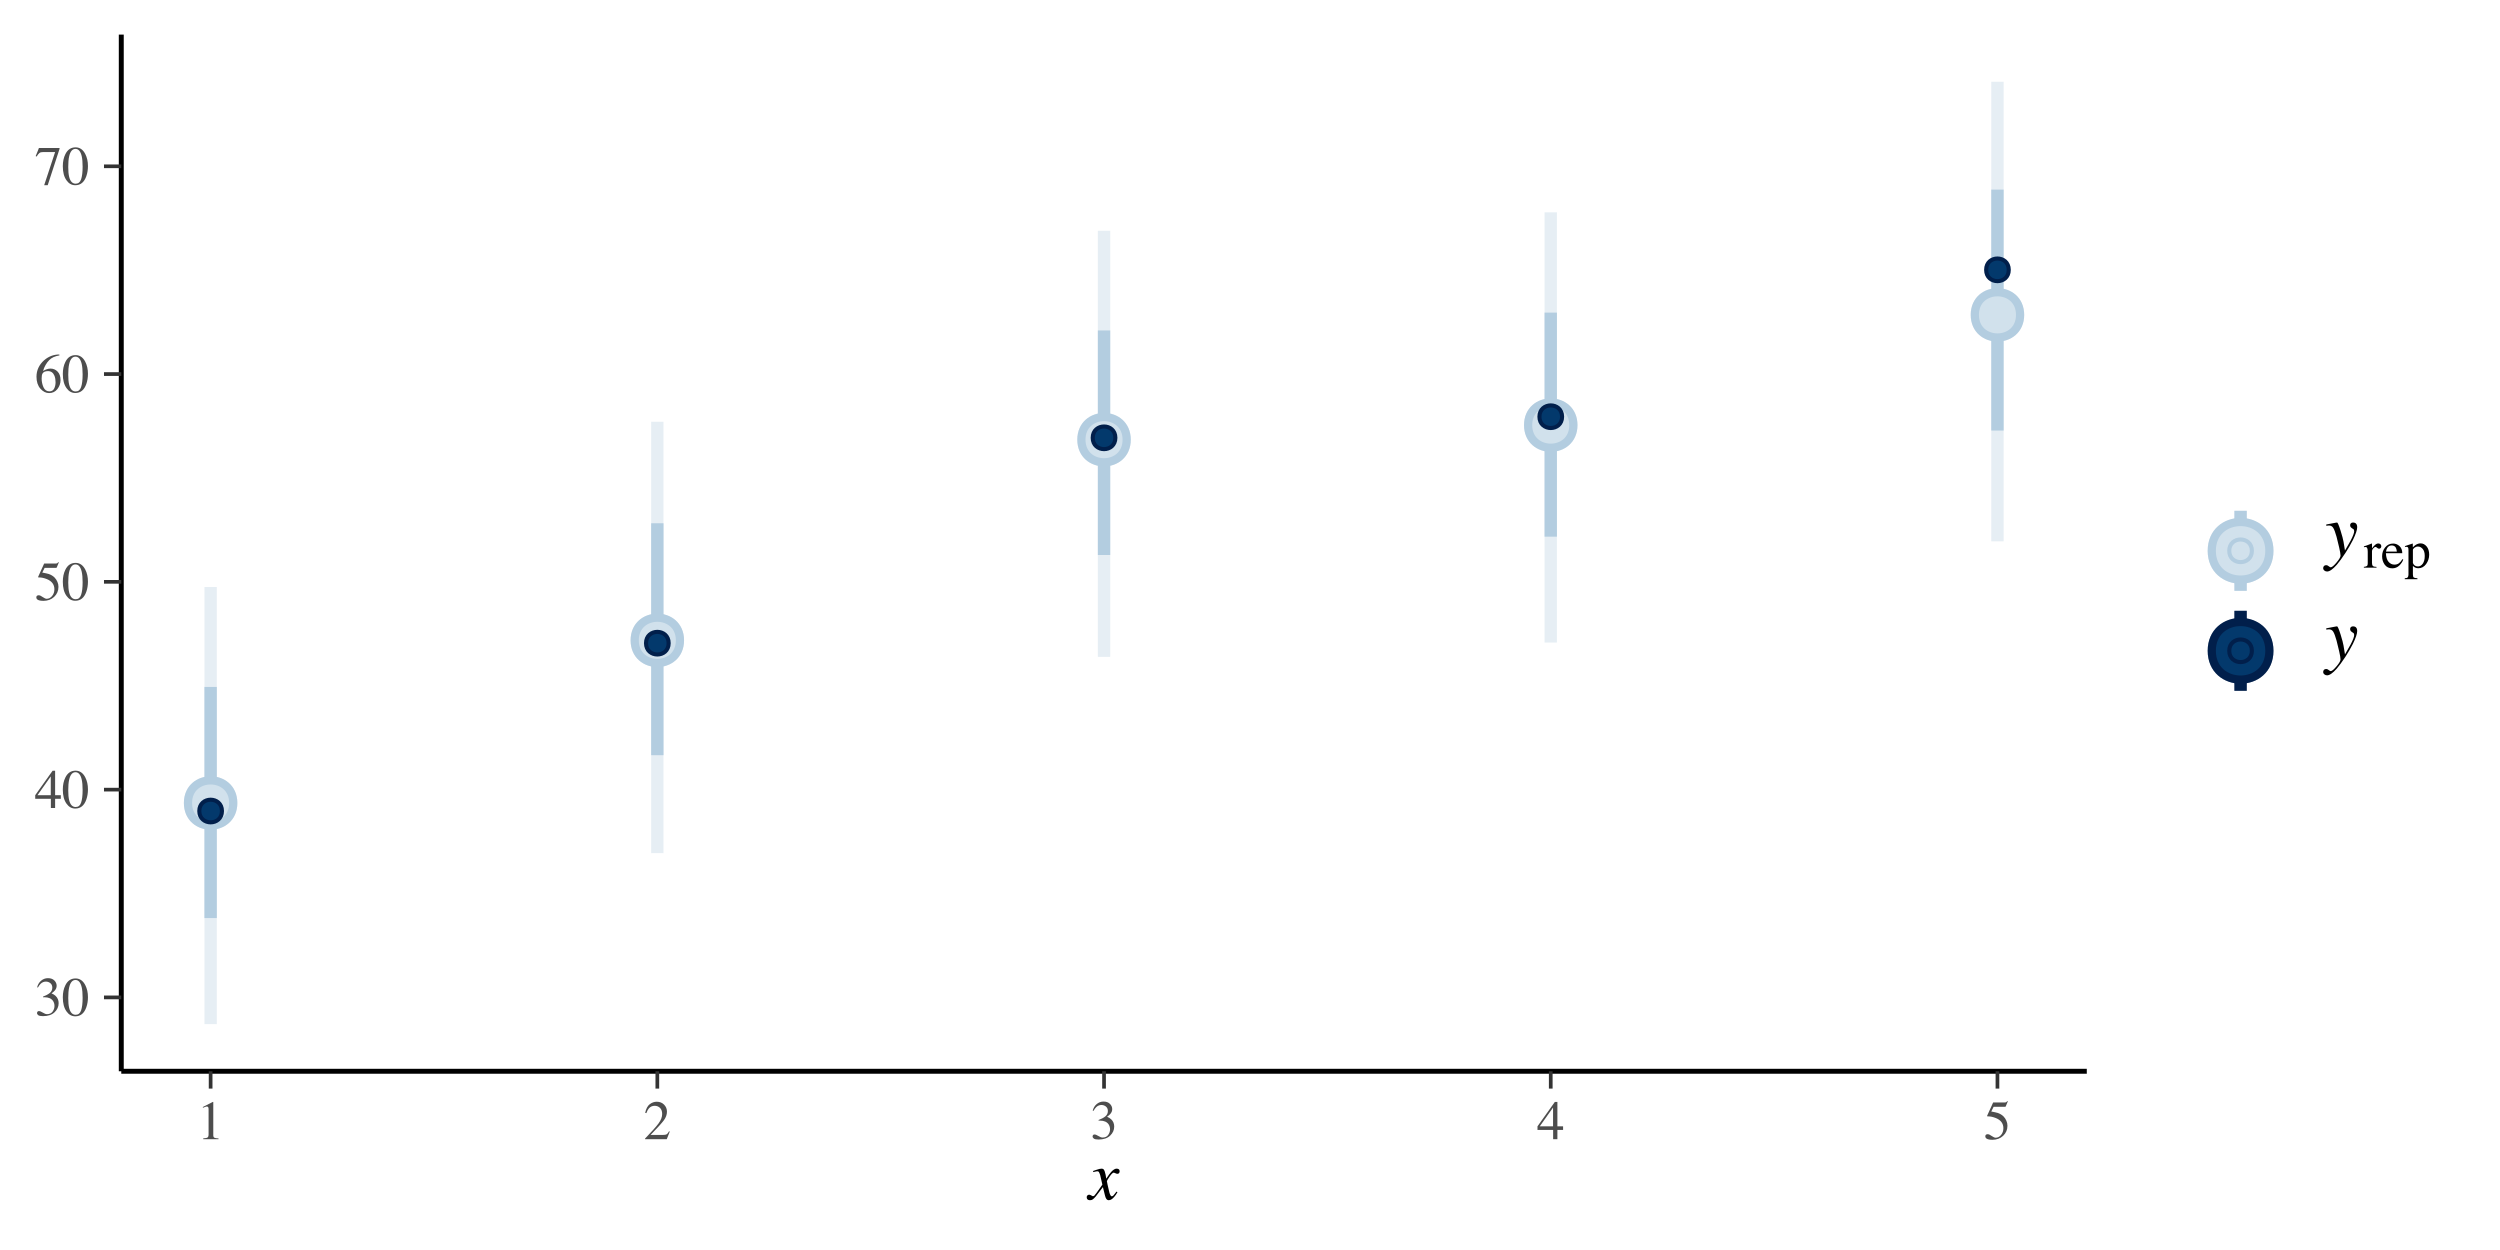 <?xml version="1.0" encoding="UTF-8"?>
<svg xmlns="http://www.w3.org/2000/svg" xmlns:xlink="http://www.w3.org/1999/xlink" width="432pt" height="216pt" viewBox="0 0 432 216" version="1.1">
<defs>
<g>
<symbol overflow="visible" id="glyph0-0">
<path style="stroke:none;" d="M 0.156 0 L 0.156 -6.344 L 6.703 -6.344 L 6.703 0 Z M 5.844 -0.859 L 5.844 -5.484 L 1.016 -5.484 L 1.016 -0.859 Z M 5.844 -0.859 "/>
</symbol>
<symbol overflow="visible" id="glyph0-1">
<path style="stroke:none;" d="M 0.75 -0.812 C 0.914 -0.812 1.141 -0.723 1.422 -0.547 C 1.703 -0.367 1.941 -0.281 2.141 -0.281 C 2.578 -0.281 2.898 -0.426 3.109 -0.719 C 3.328 -1.02 3.438 -1.344 3.438 -1.688 C 3.438 -2.02 3.352 -2.312 3.188 -2.562 C 2.895 -2.988 2.398 -3.203 1.703 -3.203 C 1.672 -3.203 1.633 -3.203 1.594 -3.203 C 1.551 -3.203 1.508 -3.195 1.469 -3.188 L 1.453 -3.312 C 1.953 -3.5 2.344 -3.707 2.625 -3.938 C 2.914 -4.176 3.062 -4.484 3.062 -4.859 C 3.062 -5.203 2.945 -5.461 2.719 -5.641 C 2.5 -5.816 2.242 -5.906 1.953 -5.906 C 1.609 -5.906 1.305 -5.781 1.047 -5.531 C 0.898 -5.395 0.742 -5.18 0.578 -4.891 L 0.438 -4.922 C 0.562 -5.398 0.789 -5.781 1.125 -6.062 C 1.469 -6.352 1.863 -6.5 2.312 -6.5 C 2.789 -6.5 3.16 -6.363 3.422 -6.094 C 3.68 -5.832 3.812 -5.531 3.812 -5.188 C 3.812 -4.883 3.703 -4.609 3.484 -4.359 C 3.359 -4.211 3.172 -4.051 2.922 -3.875 C 3.223 -3.75 3.461 -3.598 3.641 -3.422 C 3.984 -3.098 4.156 -2.68 4.156 -2.172 C 4.156 -1.578 3.922 -1.055 3.453 -0.609 C 2.984 -0.16 2.316 0.062 1.453 0.062 C 1.066 0.062 0.797 0.008 0.641 -0.094 C 0.492 -0.207 0.422 -0.332 0.422 -0.469 C 0.422 -0.551 0.445 -0.629 0.5 -0.703 C 0.551 -0.773 0.633 -0.812 0.75 -0.812 Z M 0.75 -0.812 "/>
</symbol>
<symbol overflow="visible" id="glyph0-2">
<path style="stroke:none;" d="M 2.297 -0.172 C 2.754 -0.172 3.066 -0.422 3.234 -0.922 C 3.41 -1.43 3.5 -2.16 3.5 -3.109 C 3.5 -3.867 3.445 -4.473 3.344 -4.922 C 3.145 -5.766 2.785 -6.188 2.266 -6.188 C 1.734 -6.188 1.367 -5.754 1.172 -4.891 C 1.066 -4.43 1.016 -3.82 1.016 -3.062 C 1.016 -2.352 1.066 -1.785 1.172 -1.359 C 1.367 -0.566 1.742 -0.172 2.297 -0.172 Z M 2.281 -6.453 C 3 -6.453 3.555 -6.07 3.953 -5.312 C 4.266 -4.707 4.422 -4.008 4.422 -3.219 C 4.422 -2.594 4.328 -2.008 4.141 -1.469 C 3.773 -0.426 3.141 0.094 2.234 0.094 C 1.617 0.094 1.113 -0.188 0.719 -0.75 C 0.289 -1.344 0.078 -2.156 0.078 -3.188 C 0.078 -3.988 0.223 -4.68 0.516 -5.266 C 0.898 -6.055 1.488 -6.453 2.281 -6.453 Z M 2.281 -6.453 "/>
</symbol>
<symbol overflow="visible" id="glyph0-3">
<path style="stroke:none;" d="M 2.797 -5.469 L 0.5 -2.219 L 2.797 -2.219 Z M 3.109 -6.438 L 3.547 -6.438 L 3.547 -2.219 L 4.531 -2.219 L 4.531 -1.594 L 3.547 -1.594 L 3.547 0 L 2.812 0 L 2.812 -1.594 L 0.109 -1.594 L 0.109 -2.219 Z M 3.109 -6.438 "/>
</symbol>
<symbol overflow="visible" id="glyph0-4">
<path style="stroke:none;" d="M 0.719 -0.859 C 0.895 -0.859 1.125 -0.754 1.406 -0.547 C 1.695 -0.348 1.922 -0.25 2.078 -0.25 C 2.441 -0.25 2.754 -0.406 3.016 -0.719 C 3.285 -1.039 3.422 -1.43 3.422 -1.891 C 3.422 -2.703 2.992 -3.285 2.141 -3.641 C 1.66 -3.836 1.211 -3.938 0.797 -3.938 C 0.734 -3.938 0.691 -3.938 0.672 -3.938 C 0.648 -3.945 0.629 -3.969 0.609 -4 C 0.617 -4.02 0.625 -4.035 0.625 -4.047 C 0.625 -4.066 0.629 -4.086 0.641 -4.109 L 1.656 -6.344 L 3.672 -6.344 C 3.773 -6.344 3.852 -6.359 3.906 -6.391 C 3.957 -6.43 4.031 -6.5 4.125 -6.594 L 4.188 -6.531 L 3.828 -5.656 C 3.816 -5.625 3.781 -5.602 3.719 -5.594 C 3.664 -5.594 3.609 -5.594 3.547 -5.594 L 1.734 -5.594 L 1.328 -4.781 C 1.836 -4.688 2.211 -4.602 2.453 -4.531 C 2.848 -4.395 3.176 -4.195 3.438 -3.938 C 3.656 -3.719 3.82 -3.469 3.938 -3.188 C 4.062 -2.914 4.125 -2.625 4.125 -2.312 C 4.125 -1.625 3.875 -1.047 3.375 -0.578 C 2.883 -0.117 2.266 0.109 1.516 0.109 C 1.203 0.109 0.953 0.078 0.766 0.016 C 0.453 -0.078 0.297 -0.25 0.297 -0.5 C 0.297 -0.594 0.328 -0.676 0.391 -0.75 C 0.461 -0.82 0.57 -0.859 0.719 -0.859 Z M 0.719 -0.859 "/>
</symbol>
<symbol overflow="visible" id="glyph0-5">
<path style="stroke:none;" d="M 4.484 -2.125 C 4.484 -1.562 4.301 -1.047 3.938 -0.578 C 3.57 -0.117 3.094 0.109 2.5 0.109 C 1.957 0.109 1.457 -0.145 1 -0.656 C 0.551 -1.176 0.328 -1.863 0.328 -2.719 C 0.328 -3.82 0.766 -4.77 1.641 -5.562 C 2.422 -6.227 3.297 -6.562 4.266 -6.562 L 4.297 -6.406 C 3.898 -6.332 3.562 -6.234 3.281 -6.109 C 3 -5.984 2.75 -5.812 2.531 -5.594 C 2.301 -5.363 2.086 -5.078 1.891 -4.734 C 1.691 -4.391 1.551 -4.047 1.469 -3.703 C 1.664 -3.828 1.836 -3.914 1.984 -3.969 C 2.234 -4.07 2.484 -4.125 2.734 -4.125 C 3.223 -4.125 3.633 -3.953 3.969 -3.609 C 4.312 -3.266 4.484 -2.77 4.484 -2.125 Z M 3.625 -1.766 C 3.625 -2.18 3.562 -2.551 3.438 -2.875 C 3.219 -3.414 2.844 -3.688 2.312 -3.688 C 1.832 -3.688 1.516 -3.539 1.359 -3.25 C 1.266 -3.082 1.219 -2.801 1.219 -2.406 C 1.219 -1.895 1.32 -1.395 1.531 -0.906 C 1.75 -0.426 2.094 -0.188 2.562 -0.188 C 2.938 -0.188 3.207 -0.344 3.375 -0.656 C 3.539 -0.977 3.625 -1.348 3.625 -1.766 Z M 3.625 -1.766 "/>
</symbol>
<symbol overflow="visible" id="glyph0-6">
<path style="stroke:none;" d="M 4.312 -6.344 L 4.312 -6.188 L 2.266 0.094 L 1.656 0.094 L 3.547 -5.641 L 1.516 -5.641 C 1.203 -5.641 0.977 -5.586 0.844 -5.484 C 0.719 -5.391 0.551 -5.18 0.344 -4.859 L 0.188 -4.938 C 0.383 -5.438 0.508 -5.742 0.562 -5.859 C 0.613 -5.973 0.676 -6.133 0.75 -6.344 Z M 4.312 -6.344 "/>
</symbol>
<symbol overflow="visible" id="glyph0-7">
<path style="stroke:none;" d="M 2.844 -6.438 C 2.852 -6.414 2.859 -6.398 2.859 -6.391 C 2.859 -6.391 2.859 -6.375 2.859 -6.344 L 2.859 -0.703 C 2.859 -0.461 2.922 -0.312 3.047 -0.25 C 3.18 -0.188 3.422 -0.145 3.766 -0.125 L 3.766 0 L 1.125 0 L 1.125 -0.141 C 1.508 -0.16 1.758 -0.211 1.875 -0.297 C 1.988 -0.379 2.047 -0.562 2.047 -0.844 L 2.047 -5.188 C 2.047 -5.332 2.023 -5.441 1.984 -5.516 C 1.953 -5.598 1.875 -5.641 1.75 -5.641 C 1.664 -5.641 1.555 -5.613 1.422 -5.562 C 1.297 -5.52 1.176 -5.473 1.062 -5.422 L 1.062 -5.562 L 2.781 -6.438 Z M 2.844 -6.438 "/>
</symbol>
<symbol overflow="visible" id="glyph0-8">
<path style="stroke:none;" d="M 0.281 -0.109 C 1.426 -1.297 2.203 -2.164 2.609 -2.719 C 3.023 -3.281 3.234 -3.82 3.234 -4.344 C 3.234 -4.812 3.109 -5.164 2.859 -5.406 C 2.609 -5.645 2.305 -5.766 1.953 -5.766 C 1.523 -5.766 1.18 -5.609 0.922 -5.297 C 0.773 -5.129 0.633 -4.863 0.5 -4.5 L 0.297 -4.547 C 0.453 -5.266 0.719 -5.766 1.094 -6.047 C 1.469 -6.328 1.867 -6.469 2.297 -6.469 C 2.816 -6.469 3.238 -6.301 3.562 -5.969 C 3.895 -5.633 4.062 -5.227 4.062 -4.75 C 4.062 -4.238 3.883 -3.742 3.531 -3.266 C 3.176 -2.785 2.41 -1.941 1.234 -0.734 L 3.375 -0.734 C 3.676 -0.734 3.891 -0.77 4.016 -0.844 C 4.141 -0.914 4.273 -1.086 4.422 -1.359 L 4.547 -1.312 L 4.031 0 L 0.281 0 Z M 0.281 -0.109 "/>
</symbol>
<symbol overflow="visible" id="glyph1-0">
<path style="stroke:none;" d="M -0.109 0 L -0.109 -7.828 L 9.203 -7.828 L 9.203 0 Z M 8.125 -1.078 L 8.125 -6.75 L 0.969 -6.75 L 0.969 -1.078 Z M 8.125 -1.078 "/>
</symbol>
<symbol overflow="visible" id="glyph1-1">
<path style="stroke:none;" d="M -0.328 -0.406 C -0.328 -0.551 -0.281 -0.656 -0.188 -0.719 C -0.094 -0.789 0 -0.828 0.094 -0.828 C 0.145 -0.828 0.191 -0.816 0.234 -0.797 C 0.285 -0.785 0.336 -0.766 0.391 -0.734 L 0.594 -0.625 C 0.625 -0.602 0.648 -0.586 0.672 -0.578 C 0.691 -0.578 0.719 -0.578 0.75 -0.578 C 0.852 -0.578 0.93 -0.602 0.984 -0.656 C 1.035 -0.707 1.172 -0.879 1.391 -1.172 C 1.535 -1.359 1.863 -1.82 2.375 -2.562 C 2.375 -2.594 2.328 -2.801 2.234 -3.188 C 2.148 -3.582 2.07 -3.922 2 -4.203 C 1.914 -4.473 1.844 -4.648 1.781 -4.734 C 1.727 -4.828 1.625 -4.875 1.469 -4.875 C 1.414 -4.875 1.305 -4.852 1.141 -4.812 C 1.035 -4.789 0.926 -4.766 0.812 -4.734 L 0.766 -4.922 L 1.406 -5.141 C 1.582 -5.203 1.738 -5.25 1.875 -5.281 C 2.02 -5.312 2.145 -5.328 2.25 -5.328 C 2.406 -5.328 2.523 -5.281 2.609 -5.188 C 2.734 -5.031 2.844 -4.723 2.938 -4.266 L 3.047 -3.594 C 3.398 -4.133 3.676 -4.516 3.875 -4.734 C 4.051 -4.93 4.219 -5.078 4.375 -5.172 C 4.531 -5.273 4.676 -5.328 4.812 -5.328 C 4.945 -5.328 5.055 -5.305 5.141 -5.266 C 5.285 -5.191 5.359 -5.055 5.359 -4.859 C 5.359 -4.734 5.32 -4.629 5.25 -4.547 C 5.176 -4.473 5.082 -4.438 4.969 -4.438 C 4.926 -4.438 4.883 -4.441 4.844 -4.453 C 4.801 -4.461 4.758 -4.477 4.719 -4.5 L 4.562 -4.562 C 4.52 -4.582 4.477 -4.598 4.438 -4.609 C 4.406 -4.629 4.379 -4.641 4.359 -4.641 C 4.18 -4.641 3.938 -4.41 3.625 -3.953 C 3.312 -3.492 3.156 -3.234 3.156 -3.172 C 3.156 -3.109 3.191 -2.914 3.266 -2.594 C 3.336 -2.27 3.414 -1.93 3.5 -1.578 C 3.57 -1.234 3.641 -1 3.703 -0.875 C 3.785 -0.656 3.883 -0.547 4 -0.547 C 4.102 -0.547 4.207 -0.602 4.312 -0.719 C 4.426 -0.844 4.594 -1.055 4.812 -1.359 L 4.984 -1.266 C 4.816 -0.953 4.641 -0.691 4.453 -0.484 C 4.117 -0.078 3.797 0.125 3.484 0.125 C 3.285 0.125 3.133 0.031 3.031 -0.156 C 2.957 -0.258 2.891 -0.438 2.828 -0.688 L 2.469 -2.141 L 1.266 -0.562 C 1.035 -0.289 0.852 -0.109 0.719 -0.016 C 0.594 0.078 0.438 0.125 0.25 0.125 C 0 0.125 -0.172 0.047 -0.266 -0.109 C -0.305 -0.191 -0.328 -0.289 -0.328 -0.406 Z M -0.328 -0.406 "/>
</symbol>
<symbol overflow="visible" id="glyph2-0">
<path style="stroke:none;" d="M -0.125 0 L -0.125 -8.484 L 9.969 -8.484 L 9.969 0 Z M 8.797 -1.172 L 8.797 -7.312 L 1.047 -7.312 L 1.047 -1.172 Z M 8.797 -1.172 "/>
</symbol>
<symbol overflow="visible" id="glyph2-1">
<path style="stroke:none;" d="M -0.344 2.109 C -0.344 1.973 -0.297 1.852 -0.203 1.75 C -0.117 1.656 0 1.609 0.156 1.609 C 0.258 1.609 0.352 1.629 0.438 1.672 C 0.52 1.711 0.602 1.77 0.688 1.844 L 0.781 1.906 C 0.801 1.926 0.828 1.941 0.859 1.953 C 0.898 1.961 0.938 1.969 0.969 1.969 C 1.176 1.969 1.508 1.691 1.969 1.141 C 2.426 0.598 2.656 0.203 2.656 -0.047 C 2.656 -0.285 2.578 -0.75 2.422 -1.438 C 2.266 -2.133 2.113 -2.754 1.969 -3.297 C 1.758 -4.055 1.566 -4.57 1.391 -4.844 C 1.223 -5.113 0.973 -5.25 0.641 -5.25 C 0.609 -5.25 0.562 -5.242 0.5 -5.234 C 0.438 -5.234 0.332 -5.223 0.188 -5.203 L 0.188 -5.422 L 1.922 -5.75 L 2.062 -5.75 C 2.164 -5.77 2.367 -5.297 2.672 -4.328 C 2.941 -3.461 3.109 -2.832 3.172 -2.438 L 3.422 -0.922 C 3.867 -1.672 4.195 -2.242 4.406 -2.641 C 4.812 -3.422 5.016 -3.969 5.016 -4.281 C 5.016 -4.352 5 -4.426 4.969 -4.5 C 4.945 -4.57 4.891 -4.629 4.797 -4.672 L 4.688 -4.734 C 4.625 -4.766 4.547 -4.828 4.453 -4.922 C 4.359 -5.016 4.312 -5.141 4.312 -5.297 C 4.312 -5.43 4.352 -5.539 4.438 -5.625 C 4.531 -5.719 4.66 -5.766 4.828 -5.766 C 5.035 -5.766 5.203 -5.703 5.328 -5.578 C 5.461 -5.453 5.531 -5.238 5.531 -4.938 C 5.531 -4.488 5.285 -3.758 4.797 -2.75 C 4.41 -1.988 3.984 -1.25 3.516 -0.531 C 2.93 0.363 2.426 1.055 2 1.547 C 1.32 2.316 0.766 2.703 0.328 2.703 C 0.148 2.703 -0.004 2.645 -0.141 2.531 C -0.273 2.426 -0.344 2.285 -0.344 2.109 Z M -0.344 2.109 "/>
</symbol>
<symbol overflow="visible" id="glyph3-0">
<path style="stroke:none;" d="M 0.141 0 L 0.141 -6.016 L 6.359 -6.016 L 6.359 0 Z M 5.531 -0.812 L 5.531 -5.203 L 0.969 -5.203 L 0.969 -0.812 Z M 5.531 -0.812 "/>
</symbol>
<symbol overflow="visible" id="glyph3-1">
<path style="stroke:none;" d="M 0.047 -0.141 C 0.316 -0.172 0.492 -0.223 0.578 -0.297 C 0.672 -0.367 0.719 -0.52 0.719 -0.75 L 0.719 -2.75 C 0.719 -3.051 0.688 -3.266 0.625 -3.391 C 0.57 -3.516 0.473 -3.578 0.328 -3.578 C 0.297 -3.578 0.254 -3.57 0.203 -3.562 C 0.16 -3.551 0.113 -3.539 0.062 -3.531 L 0.062 -3.688 C 0.227 -3.738 0.398 -3.797 0.578 -3.859 C 0.754 -3.922 0.879 -3.969 0.953 -4 C 1.098 -4.051 1.25 -4.113 1.406 -4.188 C 1.426 -4.188 1.438 -4.176 1.438 -4.156 C 1.445 -4.145 1.453 -4.117 1.453 -4.078 L 1.453 -3.344 C 1.641 -3.602 1.82 -3.805 2 -3.953 C 2.176 -4.109 2.359 -4.188 2.547 -4.188 C 2.703 -4.188 2.828 -4.141 2.922 -4.047 C 3.016 -3.953 3.062 -3.836 3.062 -3.703 C 3.062 -3.586 3.023 -3.488 2.953 -3.406 C 2.879 -3.32 2.785 -3.281 2.672 -3.281 C 2.566 -3.281 2.457 -3.332 2.344 -3.438 C 2.227 -3.539 2.133 -3.594 2.062 -3.594 C 1.957 -3.594 1.828 -3.508 1.672 -3.344 C 1.523 -3.176 1.453 -3 1.453 -2.812 L 1.453 -0.812 C 1.453 -0.562 1.508 -0.383 1.625 -0.281 C 1.75 -0.188 1.953 -0.141 2.234 -0.141 L 2.234 0 L 0.047 0 Z M 0.047 -0.141 "/>
</symbol>
<symbol overflow="visible" id="glyph3-2">
<path style="stroke:none;" d="M 2.078 -4.172 C 2.492 -4.172 2.859 -4.023 3.172 -3.734 C 3.492 -3.441 3.656 -3.031 3.656 -2.5 L 0.828 -2.5 C 0.859 -1.812 1.016 -1.312 1.297 -1 C 1.578 -0.688 1.91 -0.531 2.297 -0.531 C 2.609 -0.531 2.867 -0.609 3.078 -0.766 C 3.297 -0.93 3.492 -1.164 3.672 -1.469 L 3.828 -1.422 C 3.703 -1.047 3.473 -0.695 3.141 -0.375 C 2.805 -0.051 2.398 0.109 1.922 0.109 C 1.367 0.109 0.938 -0.098 0.625 -0.516 C 0.32 -0.941 0.172 -1.426 0.172 -1.969 C 0.172 -2.57 0.348 -3.086 0.703 -3.516 C 1.055 -3.953 1.516 -4.172 2.078 -4.172 Z M 1.828 -3.844 C 1.484 -3.844 1.223 -3.691 1.047 -3.391 C 0.953 -3.234 0.883 -3.031 0.844 -2.781 L 2.719 -2.781 C 2.688 -3.082 2.629 -3.305 2.547 -3.453 C 2.398 -3.711 2.16 -3.844 1.828 -3.844 Z M 2.031 -4.172 Z M 2.031 -4.172 "/>
</symbol>
<symbol overflow="visible" id="glyph3-3">
<path style="stroke:none;" d="M 1.453 -0.812 C 1.523 -0.613 1.641 -0.461 1.797 -0.359 C 1.953 -0.266 2.129 -0.219 2.328 -0.219 C 2.648 -0.219 2.926 -0.375 3.156 -0.688 C 3.383 -1.008 3.5 -1.457 3.5 -2.031 C 3.5 -2.57 3.379 -2.977 3.141 -3.25 C 2.898 -3.52 2.629 -3.656 2.328 -3.656 C 2.109 -3.656 1.906 -3.586 1.719 -3.453 C 1.539 -3.316 1.453 -3.18 1.453 -3.047 Z M 0.047 1.828 C 0.316 1.816 0.488 1.758 0.562 1.656 C 0.645 1.551 0.688 1.395 0.688 1.188 L 0.688 -3.078 C 0.688 -3.305 0.656 -3.453 0.594 -3.516 C 0.539 -3.578 0.441 -3.609 0.297 -3.609 C 0.266 -3.609 0.234 -3.602 0.203 -3.594 C 0.172 -3.594 0.129 -3.594 0.078 -3.594 L 0.078 -3.734 L 0.5 -3.875 C 0.52 -3.875 0.816 -3.973 1.391 -4.172 C 1.41 -4.172 1.422 -4.164 1.422 -4.156 C 1.43 -4.145 1.438 -4.129 1.438 -4.109 L 1.438 -3.516 C 1.633 -3.711 1.805 -3.859 1.953 -3.953 C 2.223 -4.117 2.5 -4.203 2.781 -4.203 C 3.188 -4.203 3.535 -4.023 3.828 -3.672 C 4.117 -3.328 4.266 -2.852 4.266 -2.25 C 4.266 -1.656 4.086 -1.113 3.734 -0.625 C 3.379 -0.145 2.938 0.094 2.406 0.094 C 2.238 0.094 2.094 0.07 1.969 0.031 C 1.781 -0.031 1.609 -0.145 1.453 -0.312 L 1.453 1.141 C 1.453 1.43 1.5 1.613 1.594 1.688 C 1.695 1.758 1.91 1.805 2.234 1.828 L 2.234 1.984 L 0.047 1.984 Z M 0.047 1.828 "/>
</symbol>
</g>
</defs>
<g id="surface149">
<rect x="0" y="0" width="432" height="216" style="fill:rgb(100%,100%,100%);fill-opacity:1;stroke:none;"/>
<path style="fill:none;stroke-width:2.134;stroke-linecap:butt;stroke-linejoin:round;stroke:rgb(70.196%,80.392%,87.843%);stroke-opacity:0.329;stroke-miterlimit:10;" d="M 36.395 176.973 L 36.395 101.43 "/>
<path style="fill:none;stroke-width:2.134;stroke-linecap:butt;stroke-linejoin:round;stroke:rgb(70.196%,80.392%,87.843%);stroke-opacity:0.329;stroke-miterlimit:10;" d="M 113.586 147.422 L 113.586 72.875 "/>
<path style="fill:none;stroke-width:2.134;stroke-linecap:butt;stroke-linejoin:round;stroke:rgb(70.196%,80.392%,87.843%);stroke-opacity:0.329;stroke-miterlimit:10;" d="M 190.777 113.504 L 190.777 39.875 "/>
<path style="fill:none;stroke-width:2.134;stroke-linecap:butt;stroke-linejoin:round;stroke:rgb(70.196%,80.392%,87.843%);stroke-opacity:0.329;stroke-miterlimit:10;" d="M 267.969 111.031 L 267.969 36.688 "/>
<path style="fill:none;stroke-width:2.134;stroke-linecap:butt;stroke-linejoin:round;stroke:rgb(70.196%,80.392%,87.843%);stroke-opacity:0.329;stroke-miterlimit:10;" d="M 345.16 93.539 L 345.16 14.121 "/>
<path style="fill-rule:nonzero;fill:rgb(81.961%,88.235%,92.549%);fill-opacity:0.329;stroke-width:1.417;stroke-linecap:round;stroke-linejoin:round;stroke:rgb(70.196%,80.392%,87.843%);stroke-opacity:0.329;stroke-miterlimit:10;" d="M 40.305 138.758 C 40.305 143.973 32.484 143.973 32.484 138.758 C 32.484 133.547 40.305 133.547 40.305 138.758 "/>
<path style="fill-rule:nonzero;fill:rgb(81.961%,88.235%,92.549%);fill-opacity:0.329;stroke-width:1.417;stroke-linecap:round;stroke-linejoin:round;stroke:rgb(70.196%,80.392%,87.843%);stroke-opacity:0.329;stroke-miterlimit:10;" d="M 117.496 110.648 C 117.496 115.863 109.676 115.863 109.676 110.648 C 109.676 105.438 117.496 105.438 117.496 110.648 "/>
<path style="fill-rule:nonzero;fill:rgb(81.961%,88.235%,92.549%);fill-opacity:0.329;stroke-width:1.417;stroke-linecap:round;stroke-linejoin:round;stroke:rgb(70.196%,80.392%,87.843%);stroke-opacity:0.329;stroke-miterlimit:10;" d="M 194.688 75.977 C 194.688 81.188 186.867 81.188 186.867 75.977 C 186.867 70.762 194.688 70.762 194.688 75.977 "/>
<path style="fill-rule:nonzero;fill:rgb(81.961%,88.235%,92.549%);fill-opacity:0.329;stroke-width:1.417;stroke-linecap:round;stroke-linejoin:round;stroke:rgb(70.196%,80.392%,87.843%);stroke-opacity:0.329;stroke-miterlimit:10;" d="M 271.879 73.461 C 271.879 78.672 264.059 78.672 264.059 73.461 C 264.059 68.246 271.879 68.246 271.879 73.461 "/>
<path style="fill-rule:nonzero;fill:rgb(81.961%,88.235%,92.549%);fill-opacity:0.329;stroke-width:1.417;stroke-linecap:round;stroke-linejoin:round;stroke:rgb(70.196%,80.392%,87.843%);stroke-opacity:0.329;stroke-miterlimit:10;" d="M 349.07 54.41 C 349.07 59.621 341.25 59.621 341.25 54.41 C 341.25 49.195 349.07 49.195 349.07 54.41 "/>
<path style="fill:none;stroke-width:2.134;stroke-linecap:butt;stroke-linejoin:round;stroke:rgb(70.196%,80.392%,87.843%);stroke-opacity:1;stroke-miterlimit:10;" d="M 36.395 158.637 L 36.395 118.707 "/>
<path style="fill:none;stroke-width:2.134;stroke-linecap:butt;stroke-linejoin:round;stroke:rgb(70.196%,80.392%,87.843%);stroke-opacity:1;stroke-miterlimit:10;" d="M 113.586 130.496 L 113.586 90.426 "/>
<path style="fill:none;stroke-width:2.134;stroke-linecap:butt;stroke-linejoin:round;stroke:rgb(70.196%,80.392%,87.843%);stroke-opacity:1;stroke-miterlimit:10;" d="M 190.777 95.902 L 190.777 57.109 "/>
<path style="fill:none;stroke-width:2.134;stroke-linecap:butt;stroke-linejoin:round;stroke:rgb(70.196%,80.392%,87.843%);stroke-opacity:1;stroke-miterlimit:10;" d="M 267.969 92.738 L 267.969 54.023 "/>
<path style="fill:none;stroke-width:2.134;stroke-linecap:butt;stroke-linejoin:round;stroke:rgb(70.196%,80.392%,87.843%);stroke-opacity:1;stroke-miterlimit:10;" d="M 345.16 74.398 L 345.16 32.758 "/>
<path style="fill-rule:nonzero;fill:rgb(81.961%,88.235%,92.549%);fill-opacity:1;stroke-width:1.417;stroke-linecap:round;stroke-linejoin:round;stroke:rgb(70.196%,80.392%,87.843%);stroke-opacity:1;stroke-miterlimit:10;" d="M 40.305 138.758 C 40.305 143.973 32.484 143.973 32.484 138.758 C 32.484 133.547 40.305 133.547 40.305 138.758 "/>
<path style="fill-rule:nonzero;fill:rgb(81.961%,88.235%,92.549%);fill-opacity:1;stroke-width:1.417;stroke-linecap:round;stroke-linejoin:round;stroke:rgb(70.196%,80.392%,87.843%);stroke-opacity:1;stroke-miterlimit:10;" d="M 117.496 110.648 C 117.496 115.863 109.676 115.863 109.676 110.648 C 109.676 105.438 117.496 105.438 117.496 110.648 "/>
<path style="fill-rule:nonzero;fill:rgb(81.961%,88.235%,92.549%);fill-opacity:1;stroke-width:1.417;stroke-linecap:round;stroke-linejoin:round;stroke:rgb(70.196%,80.392%,87.843%);stroke-opacity:1;stroke-miterlimit:10;" d="M 194.688 75.977 C 194.688 81.188 186.867 81.188 186.867 75.977 C 186.867 70.762 194.688 70.762 194.688 75.977 "/>
<path style="fill-rule:nonzero;fill:rgb(81.961%,88.235%,92.549%);fill-opacity:1;stroke-width:1.417;stroke-linecap:round;stroke-linejoin:round;stroke:rgb(70.196%,80.392%,87.843%);stroke-opacity:1;stroke-miterlimit:10;" d="M 271.879 73.461 C 271.879 78.672 264.059 78.672 264.059 73.461 C 264.059 68.246 271.879 68.246 271.879 73.461 "/>
<path style="fill-rule:nonzero;fill:rgb(81.961%,88.235%,92.549%);fill-opacity:1;stroke-width:1.417;stroke-linecap:round;stroke-linejoin:round;stroke:rgb(70.196%,80.392%,87.843%);stroke-opacity:1;stroke-miterlimit:10;" d="M 349.07 54.41 C 349.07 59.621 341.25 59.621 341.25 54.41 C 341.25 49.195 349.07 49.195 349.07 54.41 "/>
<path style="fill-rule:nonzero;fill:rgb(1.176%,22.353%,42.353%);fill-opacity:1;stroke-width:0.709;stroke-linecap:round;stroke-linejoin:round;stroke:rgb(0.392%,12.157%,29.412%);stroke-opacity:1;stroke-miterlimit:10;" d="M 38.352 140.145 C 38.352 142.754 34.441 142.754 34.441 140.145 C 34.441 137.539 38.352 137.539 38.352 140.145 "/>
<path style="fill-rule:nonzero;fill:rgb(1.176%,22.353%,42.353%);fill-opacity:1;stroke-width:0.709;stroke-linecap:round;stroke-linejoin:round;stroke:rgb(0.392%,12.157%,29.412%);stroke-opacity:1;stroke-miterlimit:10;" d="M 115.543 111.141 C 115.543 113.746 111.633 113.746 111.633 111.141 C 111.633 108.535 115.543 108.535 115.543 111.141 "/>
<path style="fill-rule:nonzero;fill:rgb(1.176%,22.353%,42.353%);fill-opacity:1;stroke-width:0.709;stroke-linecap:round;stroke-linejoin:round;stroke:rgb(0.392%,12.157%,29.412%);stroke-opacity:1;stroke-miterlimit:10;" d="M 192.734 75.652 C 192.734 78.262 188.824 78.262 188.824 75.652 C 188.824 73.047 192.734 73.047 192.734 75.652 "/>
<path style="fill-rule:nonzero;fill:rgb(1.176%,22.353%,42.353%);fill-opacity:1;stroke-width:0.709;stroke-linecap:round;stroke-linejoin:round;stroke:rgb(0.392%,12.157%,29.412%);stroke-opacity:1;stroke-miterlimit:10;" d="M 269.926 72.008 C 269.926 74.613 266.016 74.613 266.016 72.008 C 266.016 69.402 269.926 69.402 269.926 72.008 "/>
<path style="fill-rule:nonzero;fill:rgb(1.176%,22.353%,42.353%);fill-opacity:1;stroke-width:0.709;stroke-linecap:round;stroke-linejoin:round;stroke:rgb(0.392%,12.157%,29.412%);stroke-opacity:1;stroke-miterlimit:10;" d="M 347.113 46.629 C 347.113 49.234 343.207 49.234 343.207 46.629 C 343.207 44.02 347.113 44.02 347.113 46.629 "/>
<path style="fill:none;stroke-width:0.854;stroke-linecap:butt;stroke-linejoin:round;stroke:rgb(0%,0%,0%);stroke-opacity:1;stroke-miterlimit:10;" d="M 20.957 185.117 L 20.957 5.977 "/>
<g style="fill:rgb(30.196%,30.196%,30.196%);fill-opacity:1;">
  <use xlink:href="#glyph0-1" x="5.977" y="175.527"/>
  <use xlink:href="#glyph0-2" x="10.777" y="175.527"/>
</g>
<g style="fill:rgb(30.196%,30.196%,30.196%);fill-opacity:1;">
  <use xlink:href="#glyph0-3" x="5.977" y="139.625"/>
  <use xlink:href="#glyph0-2" x="10.777" y="139.625"/>
</g>
<g style="fill:rgb(30.196%,30.196%,30.196%);fill-opacity:1;">
  <use xlink:href="#glyph0-4" x="5.977" y="103.719"/>
  <use xlink:href="#glyph0-2" x="10.777" y="103.719"/>
</g>
<g style="fill:rgb(30.196%,30.196%,30.196%);fill-opacity:1;">
  <use xlink:href="#glyph0-5" x="5.977" y="67.816"/>
  <use xlink:href="#glyph0-2" x="10.777" y="67.816"/>
</g>
<g style="fill:rgb(30.196%,30.196%,30.196%);fill-opacity:1;">
  <use xlink:href="#glyph0-6" x="5.977" y="31.914"/>
  <use xlink:href="#glyph0-2" x="10.777" y="31.914"/>
</g>
<path style="fill:none;stroke-width:0.64;stroke-linecap:butt;stroke-linejoin:round;stroke:rgb(20%,20%,20%);stroke-opacity:1;stroke-miterlimit:10;" d="M 17.969 172.352 L 20.957 172.352 "/>
<path style="fill:none;stroke-width:0.64;stroke-linecap:butt;stroke-linejoin:round;stroke:rgb(20%,20%,20%);stroke-opacity:1;stroke-miterlimit:10;" d="M 17.969 136.449 L 20.957 136.449 "/>
<path style="fill:none;stroke-width:0.64;stroke-linecap:butt;stroke-linejoin:round;stroke:rgb(20%,20%,20%);stroke-opacity:1;stroke-miterlimit:10;" d="M 17.969 100.543 L 20.957 100.543 "/>
<path style="fill:none;stroke-width:0.64;stroke-linecap:butt;stroke-linejoin:round;stroke:rgb(20%,20%,20%);stroke-opacity:1;stroke-miterlimit:10;" d="M 17.969 64.641 L 20.957 64.641 "/>
<path style="fill:none;stroke-width:0.64;stroke-linecap:butt;stroke-linejoin:round;stroke:rgb(20%,20%,20%);stroke-opacity:1;stroke-miterlimit:10;" d="M 17.969 28.738 L 20.957 28.738 "/>
<path style="fill:none;stroke-width:0.854;stroke-linecap:butt;stroke-linejoin:round;stroke:rgb(0%,0%,0%);stroke-opacity:1;stroke-miterlimit:10;" d="M 20.957 185.117 L 360.598 185.117 "/>
<path style="fill:none;stroke-width:0.64;stroke-linecap:butt;stroke-linejoin:round;stroke:rgb(20%,20%,20%);stroke-opacity:1;stroke-miterlimit:10;" d="M 36.395 188.105 L 36.395 185.117 "/>
<path style="fill:none;stroke-width:0.64;stroke-linecap:butt;stroke-linejoin:round;stroke:rgb(20%,20%,20%);stroke-opacity:1;stroke-miterlimit:10;" d="M 113.586 188.105 L 113.586 185.117 "/>
<path style="fill:none;stroke-width:0.64;stroke-linecap:butt;stroke-linejoin:round;stroke:rgb(20%,20%,20%);stroke-opacity:1;stroke-miterlimit:10;" d="M 190.777 188.105 L 190.777 185.117 "/>
<path style="fill:none;stroke-width:0.64;stroke-linecap:butt;stroke-linejoin:round;stroke:rgb(20%,20%,20%);stroke-opacity:1;stroke-miterlimit:10;" d="M 267.969 188.105 L 267.969 185.117 "/>
<path style="fill:none;stroke-width:0.64;stroke-linecap:butt;stroke-linejoin:round;stroke:rgb(20%,20%,20%);stroke-opacity:1;stroke-miterlimit:10;" d="M 345.16 188.105 L 345.16 185.117 "/>
<g style="fill:rgb(30.196%,30.196%,30.196%);fill-opacity:1;">
  <use xlink:href="#glyph0-7" x="33.996" y="196.848"/>
</g>
<g style="fill:rgb(30.196%,30.196%,30.196%);fill-opacity:1;">
  <use xlink:href="#glyph0-8" x="111.188" y="196.848"/>
</g>
<g style="fill:rgb(30.196%,30.196%,30.196%);fill-opacity:1;">
  <use xlink:href="#glyph0-1" x="188.379" y="196.848"/>
</g>
<g style="fill:rgb(30.196%,30.196%,30.196%);fill-opacity:1;">
  <use xlink:href="#glyph0-3" x="265.57" y="196.848"/>
</g>
<g style="fill:rgb(30.196%,30.196%,30.196%);fill-opacity:1;">
  <use xlink:href="#glyph0-4" x="342.762" y="196.848"/>
</g>
<g style="fill:rgb(0%,0%,0%);fill-opacity:1;">
  <use xlink:href="#glyph1-1" x="188.113" y="207.27"/>
</g>
<path style="fill:none;stroke-width:2.134;stroke-linecap:butt;stroke-linejoin:round;stroke:rgb(70.196%,80.392%,87.843%);stroke-opacity:0.329;stroke-miterlimit:10;" d="M 387.172 102.09 L 387.172 88.266 "/>
<path style="fill-rule:nonzero;fill:rgb(81.961%,88.235%,92.549%);fill-opacity:0.329;stroke-width:1.417;stroke-linecap:round;stroke-linejoin:round;stroke:rgb(70.196%,80.392%,87.843%);stroke-opacity:0.329;stroke-miterlimit:10;" d="M 392.148 95.18 C 392.148 101.812 382.195 101.812 382.195 95.18 C 382.195 88.543 392.148 88.543 392.148 95.18 "/>
<path style="fill:none;stroke-width:2.134;stroke-linecap:butt;stroke-linejoin:round;stroke:rgb(70.196%,80.392%,87.843%);stroke-opacity:1;stroke-miterlimit:10;" d="M 387.172 102.09 L 387.172 88.266 "/>
<path style="fill-rule:nonzero;fill:rgb(81.961%,88.235%,92.549%);fill-opacity:1;stroke-width:1.417;stroke-linecap:round;stroke-linejoin:round;stroke:rgb(70.196%,80.392%,87.843%);stroke-opacity:1;stroke-miterlimit:10;" d="M 392.148 95.18 C 392.148 101.812 382.195 101.812 382.195 95.18 C 382.195 88.543 392.148 88.543 392.148 95.18 "/>
<path style="fill-rule:nonzero;fill:rgb(81.961%,88.235%,92.549%);fill-opacity:1;stroke-width:0.709;stroke-linecap:round;stroke-linejoin:round;stroke:rgb(70.196%,80.392%,87.843%);stroke-opacity:1;stroke-miterlimit:10;" d="M 389.125 95.18 C 389.125 97.785 385.215 97.785 385.215 95.18 C 385.215 92.57 389.125 92.57 389.125 95.18 "/>
<path style="fill:none;stroke-width:2.134;stroke-linecap:butt;stroke-linejoin:round;stroke:rgb(0.392%,12.157%,29.412%);stroke-opacity:0.329;stroke-miterlimit:10;" d="M 387.172 119.371 L 387.172 105.547 "/>
<path style="fill-rule:nonzero;fill:rgb(1.176%,22.353%,42.353%);fill-opacity:0.329;stroke-width:1.417;stroke-linecap:round;stroke-linejoin:round;stroke:rgb(0.392%,12.157%,29.412%);stroke-opacity:0.329;stroke-miterlimit:10;" d="M 392.148 112.457 C 392.148 119.094 382.195 119.094 382.195 112.457 C 382.195 105.824 392.148 105.824 392.148 112.457 "/>
<path style="fill:none;stroke-width:2.134;stroke-linecap:butt;stroke-linejoin:round;stroke:rgb(0.392%,12.157%,29.412%);stroke-opacity:1;stroke-miterlimit:10;" d="M 387.172 119.371 L 387.172 105.547 "/>
<path style="fill-rule:nonzero;fill:rgb(1.176%,22.353%,42.353%);fill-opacity:1;stroke-width:1.417;stroke-linecap:round;stroke-linejoin:round;stroke:rgb(0.392%,12.157%,29.412%);stroke-opacity:1;stroke-miterlimit:10;" d="M 392.148 112.457 C 392.148 119.094 382.195 119.094 382.195 112.457 C 382.195 105.824 392.148 105.824 392.148 112.457 "/>
<path style="fill-rule:nonzero;fill:rgb(1.176%,22.353%,42.353%);fill-opacity:1;stroke-width:0.709;stroke-linecap:round;stroke-linejoin:round;stroke:rgb(0.392%,12.157%,29.412%);stroke-opacity:1;stroke-miterlimit:10;" d="M 389.125 112.457 C 389.125 115.062 385.215 115.062 385.215 112.457 C 385.215 109.852 389.125 109.852 389.125 112.457 "/>
<g style="fill:rgb(0%,0%,0%);fill-opacity:1;">
  <use xlink:href="#glyph2-1" x="401.789" y="96.055"/>
</g>
<g style="fill:rgb(0%,0%,0%);fill-opacity:1;">
  <use xlink:href="#glyph3-1" x="408.426" y="98.098"/>
</g>
<g style="fill:rgb(0%,0%,0%);fill-opacity:1;">
  <use xlink:href="#glyph3-2" x="411.457" y="98.098"/>
</g>
<g style="fill:rgb(0%,0%,0%);fill-opacity:1;">
  <use xlink:href="#glyph3-3" x="415.496" y="98.098"/>
</g>
<g style="fill:rgb(0%,0%,0%);fill-opacity:1;">
  <use xlink:href="#glyph2-1" x="401.789" y="113.996"/>
</g>
</g>
</svg>
